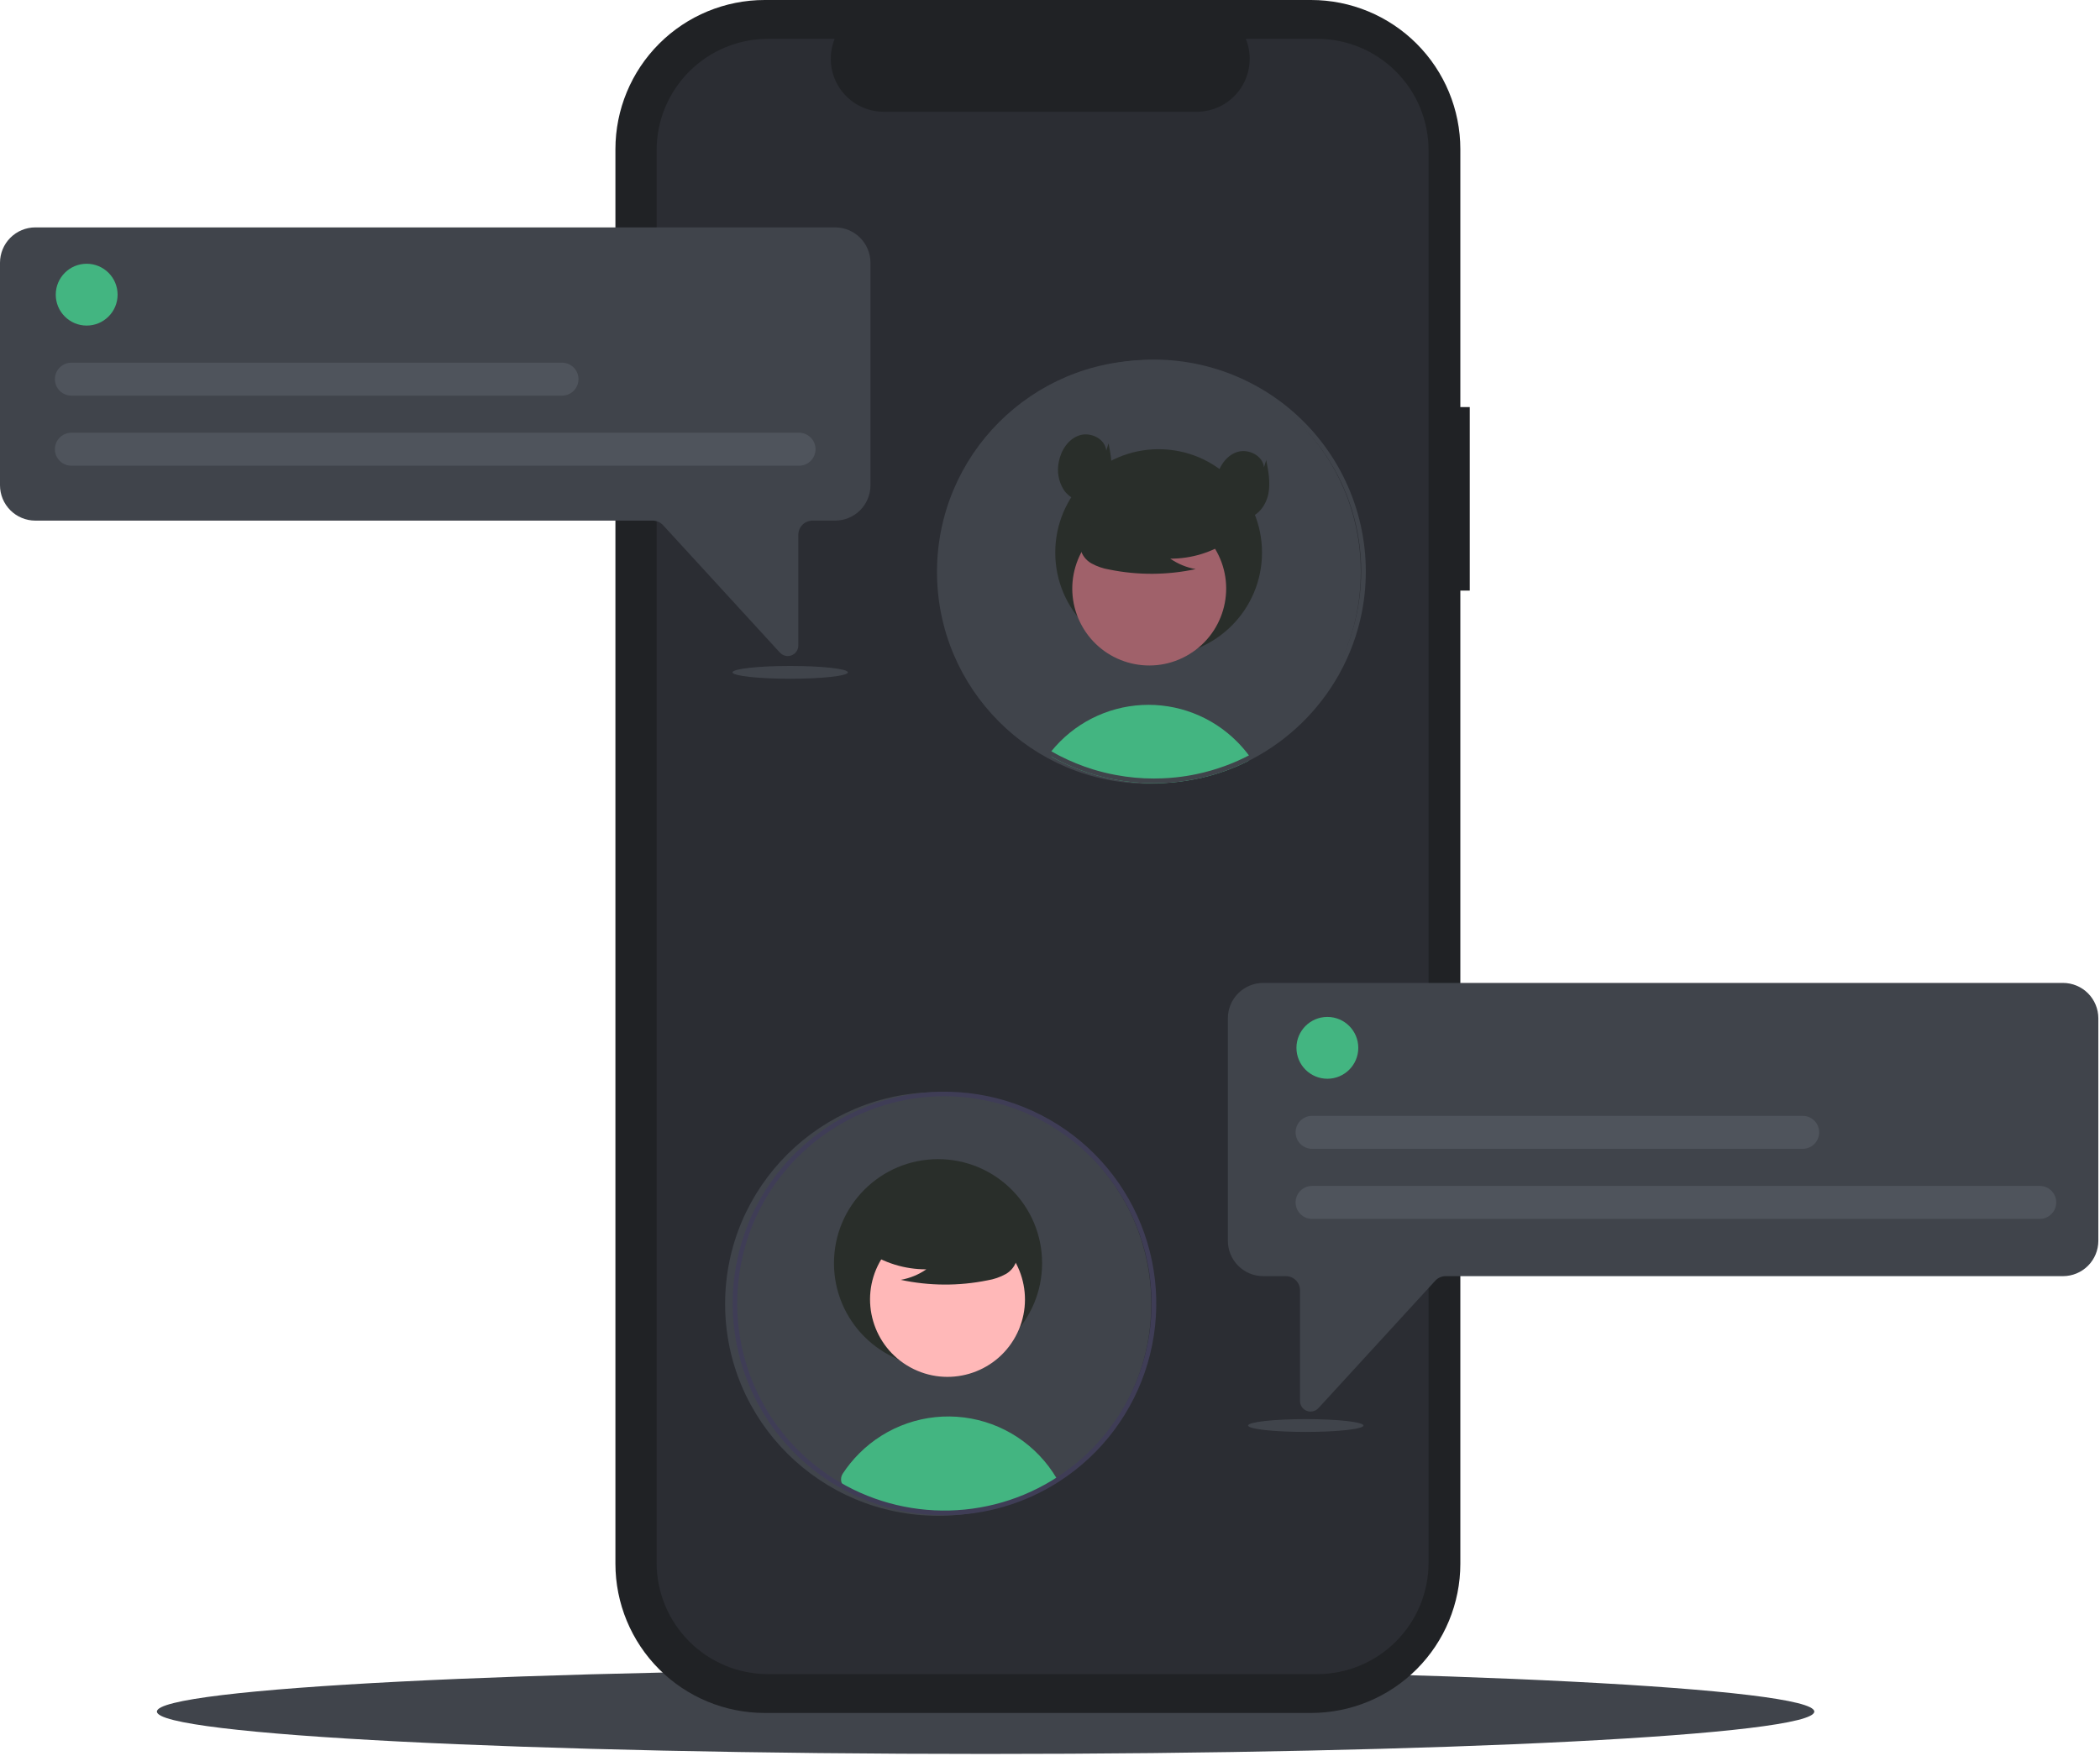 <svg width="892" height="746" viewBox="0 0 892 746" fill="none" xmlns="http://www.w3.org/2000/svg">
<g clip-path="url(#clip0)">
<path d="M418.644 745.194C613.048 745.194 770.644 737.135 770.644 727.194C770.644 717.253 613.048 709.194 418.644 709.194C224.239 709.194 66.644 717.253 66.644 727.194C66.644 737.135 224.239 745.194 418.644 745.194Z" fill="#40444B"/>
<path d="M624.297 172.947H620.298V63.402C620.298 46.587 613.618 30.46 601.728 18.57C589.838 6.68 573.712 1.85653e-05 556.896 1.13715e-10H324.81C307.995 -3.18259e-05 291.868 6.68 279.978 18.57C268.088 30.46 261.408 46.587 261.408 63.402V664.376C261.408 681.191 268.088 697.318 279.978 709.208C291.868 721.098 307.994 727.778 324.81 727.778H556.896C573.711 727.778 589.838 721.098 601.728 709.208C613.618 697.318 620.298 681.192 620.298 664.376V250.923H624.297L624.297 172.947Z" fill="#202225"/>
<path d="M606.804 63.844V663.934C606.803 676.492 601.815 688.536 592.935 697.416C584.055 706.295 572.012 711.284 559.454 711.284H326.254C313.696 711.284 301.652 706.295 292.772 697.416C283.892 688.536 278.904 676.492 278.904 663.934V63.844C278.904 51.286 283.893 39.243 292.772 30.363C301.652 21.483 313.696 16.494 326.254 16.494H354.544C353.153 19.91 352.624 23.616 353.002 27.284C353.38 30.953 354.654 34.472 356.711 37.533C358.768 40.594 361.546 43.102 364.801 44.837C368.055 46.573 371.686 47.482 375.374 47.484H508.334C512.021 47.481 515.652 46.572 518.907 44.837C522.161 43.102 524.939 40.594 526.996 37.533C529.053 34.472 530.327 30.953 530.705 27.284C531.083 23.616 530.554 19.91 529.164 16.494H559.454C572.012 16.494 584.055 21.483 592.935 30.363C601.815 39.243 606.803 51.286 606.804 63.844Z" fill="#2B2D33"/>
<path d="M334.584 278.739C333.961 278.738 333.345 278.608 332.776 278.355C332.207 278.103 331.696 277.735 331.277 277.274L281.655 223.141C281.092 222.528 280.408 222.039 279.646 221.703C278.884 221.368 278.061 221.195 277.229 221.194H15.009C11.03 221.189 7.215 219.607 4.401 216.793C1.587 213.979 0.004 210.164 0 206.185V111.622C0.004 107.643 1.587 103.828 4.401 101.014C7.215 98.2 11.03 96.617 15.009 96.613H354.734C358.714 96.617 362.529 98.2 365.343 101.014C368.157 103.828 369.739 107.643 369.744 111.622V206.185C369.739 210.164 368.157 213.979 365.343 216.793C362.529 219.607 358.714 221.189 354.734 221.194H345.103C343.511 221.196 341.985 221.829 340.859 222.955C339.733 224.08 339.1 225.607 339.099 227.199V274.232C339.102 275.14 338.83 276.028 338.317 276.777C337.805 277.527 337.076 278.102 336.228 278.428C335.704 278.633 335.147 278.738 334.584 278.739Z" fill="#40444B"/>
<path d="M36.816 138.327C44.07 138.327 49.95 132.447 49.95 125.194C49.95 117.94 44.07 112.06 36.816 112.06C29.562 112.06 23.682 117.94 23.682 125.194C23.682 132.447 29.562 138.327 36.816 138.327Z" fill="#43B581"/>
<path d="M339.412 197.867H30.332C29.411 197.868 28.5 197.687 27.649 197.336C26.798 196.984 26.025 196.469 25.373 195.818C24.722 195.168 24.205 194.395 23.853 193.545C23.5 192.694 23.319 191.783 23.319 190.862C23.319 189.941 23.5 189.03 23.853 188.18C24.205 187.329 24.722 186.557 25.373 185.906C26.025 185.256 26.798 184.74 27.649 184.388C28.5 184.037 29.411 183.856 30.332 183.857H339.412C341.268 183.86 343.048 184.599 344.359 185.912C345.671 187.225 346.408 189.006 346.408 190.862C346.408 192.718 345.671 194.499 344.359 195.812C343.048 197.126 341.268 197.864 339.412 197.867Z" fill="#4F545C"/>
<path d="M238.72 168.097H30.332C29.411 168.098 28.5 167.918 27.649 167.566C26.798 167.215 26.025 166.699 25.373 166.048C24.722 165.398 24.205 164.625 23.853 163.775C23.5 162.924 23.319 162.013 23.319 161.092C23.319 160.172 23.5 159.26 23.853 158.41C24.205 157.559 24.722 156.787 25.373 156.136C26.025 155.486 26.798 154.97 27.649 154.618C28.5 154.267 29.411 154.087 30.332 154.088H238.72C240.578 154.088 242.359 154.826 243.673 156.139C244.987 157.453 245.725 159.235 245.725 161.092C245.725 162.95 244.987 164.732 243.673 166.045C242.359 167.359 240.578 168.097 238.72 168.097Z" fill="#4F545C"/>
<path d="M555.067 599.428C554.219 599.102 553.49 598.527 552.978 597.777C552.465 597.028 552.193 596.14 552.196 595.232V548.199C552.195 546.607 551.562 545.08 550.436 543.955C549.31 542.829 547.784 542.196 546.192 542.194H536.561C532.581 542.189 528.766 540.607 525.952 537.793C523.138 534.979 521.556 531.164 521.551 527.185V432.622C521.556 428.643 523.138 424.828 525.952 422.014C528.766 419.2 532.581 417.617 536.561 417.613H876.286C880.265 417.617 884.08 419.2 886.894 422.014C889.708 424.828 891.291 428.643 891.295 432.622V527.185C891.291 531.164 889.708 534.979 886.894 537.793C884.08 540.607 880.265 542.189 876.286 542.194H614.066C613.234 542.195 612.411 542.368 611.649 542.704C610.887 543.039 610.203 543.528 609.64 544.141L560.018 598.274C559.599 598.735 559.088 599.103 558.519 599.355C557.95 599.608 557.334 599.738 556.711 599.739C556.148 599.738 555.591 599.633 555.067 599.428Z" fill="#40444B"/>
<path d="M563.816 458.327C571.07 458.327 576.95 452.447 576.95 445.194C576.95 437.94 571.07 432.06 563.816 432.06C556.563 432.06 550.682 437.94 550.682 445.194C550.682 452.447 556.563 458.327 563.816 458.327Z" fill="#43B581"/>
<path d="M866.412 517.867H557.332C556.411 517.868 555.5 517.687 554.649 517.336C553.798 516.984 553.025 516.469 552.373 515.818C551.722 515.168 551.205 514.395 550.853 513.545C550.5 512.694 550.319 511.783 550.319 510.862C550.319 509.941 550.5 509.03 550.853 508.18C551.205 507.329 551.722 506.557 552.373 505.906C553.025 505.256 553.798 504.74 554.649 504.388C555.5 504.037 556.411 503.856 557.332 503.857H866.412C868.27 503.857 870.051 504.595 871.365 505.909C872.678 507.223 873.416 509.004 873.416 510.862C873.416 512.72 872.678 514.501 871.365 515.815C870.051 517.129 868.27 517.867 866.412 517.867Z" fill="#4F545C"/>
<ellipse cx="398.5" cy="554" rx="90.5" ry="90" fill="#40444B"/>
<path d="M765.72 488.097H557.332C556.411 488.098 555.5 487.918 554.649 487.566C553.798 487.215 553.025 486.699 552.373 486.048C551.722 485.398 551.205 484.625 550.853 483.775C550.5 482.924 550.319 482.013 550.319 481.092C550.319 480.172 550.5 479.26 550.853 478.41C551.205 477.559 551.722 476.787 552.373 476.136C553.025 475.486 553.798 474.97 554.649 474.618C555.5 474.267 556.411 474.087 557.332 474.088H765.72C767.576 474.09 769.356 474.829 770.668 476.142C771.979 477.456 772.716 479.236 772.716 481.092C772.716 482.949 771.979 484.729 770.668 486.042C769.356 487.356 767.576 488.095 765.72 488.097Z" fill="#4F545C"/>
<path d="M554.644 608.381C568.177 608.381 579.148 607.163 579.148 605.661C579.148 604.159 568.177 602.941 554.644 602.941C541.11 602.941 530.14 604.159 530.14 605.661C530.14 607.163 541.11 608.381 554.644 608.381Z" fill="#40444B"/>
<path d="M335.644 288.381C349.177 288.381 360.148 287.163 360.148 285.661C360.148 284.159 349.177 282.941 335.644 282.941C322.11 282.941 311.14 284.159 311.14 285.661C311.14 287.163 322.11 288.381 335.644 288.381Z" fill="#40444B"/>
<path d="M448.837 628.12C449.029 628.452 448.927 628.872 448.602 629.076C434.803 637.764 418.878 642.5 402.564 642.759C387.62 642.997 372.882 639.47 359.698 632.538C357.33 631.293 356.504 628.329 357.973 626.094C359.992 623.02 362.322 620.157 364.928 617.55C370.689 611.762 377.7 607.371 385.423 604.715C393.146 602.059 401.375 601.209 409.478 602.229C417.581 603.25 425.342 606.114 432.165 610.603C438.988 615.091 444.692 621.084 448.837 628.12Z" fill="#43B581"/>
<path d="M398.443 580.89C422.854 580.89 442.644 561.1 442.644 536.688C442.644 512.277 422.854 492.487 398.443 492.487C374.031 492.487 354.241 512.277 354.241 536.688C354.241 561.1 374.031 580.89 398.443 580.89Z" fill="#292E2A"/>
<path d="M431.333 567.866C440.048 551.923 434.188 531.934 418.246 523.219C402.303 514.504 382.314 520.363 373.599 536.306C364.884 552.248 370.744 572.237 386.686 580.952C402.629 589.667 422.618 583.808 431.333 567.866Z" fill="#FFB8B8"/>
<path d="M367.898 531.393C375.416 536.575 384.339 539.332 393.469 539.296C390.212 541.554 386.504 543.079 382.601 543.767C394.74 546.371 407.287 546.441 419.454 543.974C422.159 543.54 424.769 542.644 427.169 541.324C428.366 540.656 429.408 539.744 430.228 538.647C431.049 537.549 431.629 536.292 431.931 534.955C432.74 530.336 429.141 526.14 425.4 523.312C419.673 519.047 413.07 516.109 406.069 514.71C399.067 513.311 391.842 513.486 384.916 515.222C380.394 516.391 375.864 518.366 372.926 521.998C369.989 525.629 369.119 531.228 371.917 534.968L367.898 531.393Z" fill="#292E2A"/>
<path d="M401.147 643.77C379.5 643.764 358.581 635.952 342.227 621.769C325.873 607.586 315.181 587.982 312.112 566.553C309.043 545.124 313.803 523.307 325.52 505.104C337.236 486.901 355.122 473.532 375.898 467.45C396.673 461.368 418.945 462.981 438.628 471.992C458.311 481.003 474.085 496.809 483.057 516.51C492.028 536.211 493.596 558.486 487.473 579.249C481.349 600.013 467.945 617.872 449.718 629.552C435.224 638.846 418.365 643.781 401.147 643.77ZM401.147 465.77C383.74 465.769 366.724 470.929 352.249 480.599C337.775 490.269 326.494 504.014 319.832 520.096C313.169 536.177 311.426 553.873 314.821 570.946C318.217 588.019 326.599 603.701 338.908 616.01C351.217 628.319 366.899 636.701 383.972 640.096C401.044 643.492 418.741 641.748 434.822 635.086C450.904 628.424 464.649 617.142 474.319 602.668C483.989 588.194 489.149 571.177 489.147 553.77C489.121 530.439 479.841 508.072 463.344 491.574C446.846 475.077 424.478 465.797 401.147 465.77Z" fill="#3F3D56"/>
<circle cx="488" cy="243" r="90" fill="#40444B"/>
<path d="M492.143 278.673C516.394 278.673 536.053 259.014 536.053 234.764C536.053 210.513 516.394 190.854 492.143 190.854C467.892 190.854 448.233 210.513 448.233 234.764C448.233 259.014 467.892 278.673 492.143 278.673Z" fill="#292E2A"/>
<path d="M530.498 320.95C531.151 321.811 530.838 323.041 529.869 323.52C528.905 323.996 527.931 324.457 526.947 324.9C525.487 325.56 524.004 326.18 522.498 326.76C521.947 326.97 521.388 327.18 520.828 327.39C516.4 328.996 511.853 330.25 507.228 331.14C504.938 331.59 502.618 331.944 500.268 332.2C498.328 332.42 496.368 332.577 494.388 332.67C492.978 332.74 491.567 332.77 490.147 332.77C484.524 332.773 478.913 332.247 473.388 331.2C471.947 330.94 470.538 330.63 469.127 330.29C462.307 328.656 455.704 326.219 449.458 323.03C448.897 322.75 448.337 322.45 447.777 322.16C447.543 322.036 447.31 321.91 447.078 321.782C446.129 321.26 445.877 320.025 446.567 319.19C451.247 313.392 457.095 308.644 463.732 305.257C470.369 301.869 477.646 299.919 485.087 299.532C492.528 299.145 499.968 300.331 506.92 303.011C513.873 305.692 520.182 309.808 525.438 315.09C527.262 316.921 528.953 318.879 530.498 320.95Z" fill="#43B581"/>
<path d="M503.822 278.735C519.659 270.078 525.48 250.221 516.822 234.384C508.165 218.546 488.308 212.726 472.471 221.383C456.633 230.041 450.813 249.898 459.47 265.735C468.128 281.572 487.985 287.393 503.822 278.735Z" fill="#A0616A"/>
<path d="M522.486 229.503C515.018 234.65 506.154 237.39 497.084 237.353C500.32 239.597 504.003 241.112 507.88 241.795C495.821 244.382 483.358 244.452 471.27 242.001C468.583 241.57 465.991 240.679 463.606 239.368C462.418 238.705 461.383 237.799 460.568 236.709C459.753 235.619 459.176 234.369 458.876 233.042C458.073 228.453 461.648 224.284 465.364 221.475C471.053 217.239 477.612 214.32 484.568 212.931C491.523 211.541 498.7 211.714 505.58 213.438C510.073 214.6 514.573 216.562 517.491 220.169C520.409 223.777 521.274 229.339 518.493 233.054L522.486 229.503Z" fill="#292E2A"/>
<path d="M490.147 152.77C470.52 152.767 451.429 159.182 435.785 171.037C420.142 182.891 408.803 199.535 403.497 218.433C398.192 237.33 399.21 257.443 406.397 275.708C413.585 293.973 426.547 309.386 443.308 319.6L443.888 319.94C444.368 320.23 444.848 320.51 445.328 320.78C446.138 321.26 446.947 321.72 447.777 322.16C448.337 322.45 448.897 322.75 449.458 323.03C455.704 326.219 462.307 328.656 469.127 330.29C470.538 330.63 471.947 330.94 473.388 331.2C478.913 332.247 484.524 332.773 490.147 332.77C491.567 332.77 492.978 332.74 494.388 332.67C496.368 332.58 498.328 332.424 500.268 332.2C502.618 331.94 504.938 331.587 507.228 331.14C511.853 330.25 516.4 328.996 520.828 327.39C521.388 327.18 521.947 326.97 522.498 326.76C524.007 326.18 525.491 325.56 526.947 324.9C528.547 324.18 530.124 323.414 531.678 322.6C547.245 314.447 560.112 301.952 568.717 286.63C568.757 286.55 568.808 286.47 568.848 286.39C573.439 278.152 576.696 269.238 578.498 259.98C581.027 246.948 580.644 233.517 577.375 220.65C574.107 207.783 568.034 195.797 559.591 185.552C551.148 175.307 540.544 167.055 528.539 161.388C516.533 155.721 503.423 152.778 490.148 152.77H490.147ZM567.208 285.22C567.127 285.36 567.058 285.5 566.978 285.63C558.544 300.726 545.858 313.009 530.497 320.95C528.967 321.75 527.411 322.5 525.828 323.2C524.518 323.79 523.178 324.35 521.828 324.87C521.257 325.09 520.678 325.31 520.098 325.51C516.272 326.907 512.352 328.03 508.368 328.87C505.412 329.5 502.424 329.97 499.417 330.28C497.567 330.48 495.687 330.62 493.797 330.69C492.587 330.74 491.368 330.77 490.147 330.77C484.705 330.777 479.275 330.271 473.928 329.26C470.675 328.66 467.459 327.872 464.297 326.9C459.481 325.412 454.801 323.515 450.308 321.23C449.788 320.96 449.268 320.69 448.757 320.41C448.027 320.02 447.288 319.62 446.567 319.19C446.027 318.89 445.487 318.57 444.957 318.25C444.647 318.07 444.337 317.88 444.027 317.69C429.332 308.666 417.609 295.525 410.314 279.899C403.019 264.272 400.472 246.848 402.99 229.788C405.507 212.727 412.978 196.781 424.475 183.928C435.973 171.074 450.991 161.88 467.667 157.484C484.343 153.088 501.942 153.685 518.281 159.201C534.621 164.716 548.981 174.908 559.582 188.51C570.182 202.113 576.555 218.529 577.911 235.721C579.266 252.913 575.545 270.124 567.207 285.22H567.208Z" fill="#40444B"/>
<path d="M469.907 191.46C469.435 186.492 463.349 183.433 458.589 184.934C453.83 186.435 450.705 191.227 449.761 196.127C449.306 198.191 449.263 200.324 449.635 202.404C450.007 204.484 450.785 206.471 451.926 208.249C454.332 211.712 458.752 213.872 462.876 212.993C467.583 211.99 470.844 207.394 471.777 202.672C472.71 197.951 471.784 193.083 470.859 188.36L469.907 191.46Z" fill="#292E2A"/>
<path d="M536.889 198.557C536.417 193.589 530.331 190.53 525.571 192.031C520.812 193.532 517.687 198.324 516.743 203.224C516.288 205.288 516.246 207.421 516.617 209.501C516.989 211.581 517.767 213.568 518.908 215.346C521.314 218.809 525.735 220.969 529.858 220.09C534.565 219.087 537.826 214.491 538.759 209.769C539.692 205.048 538.766 200.18 537.841 195.457L536.889 198.557Z" fill="#292E2A"/>
</g>
<defs>
<clipPath id="clip0">
<rect width="891.295" height="745.194" fill="white"/>
</clipPath>
</defs>
</svg>
